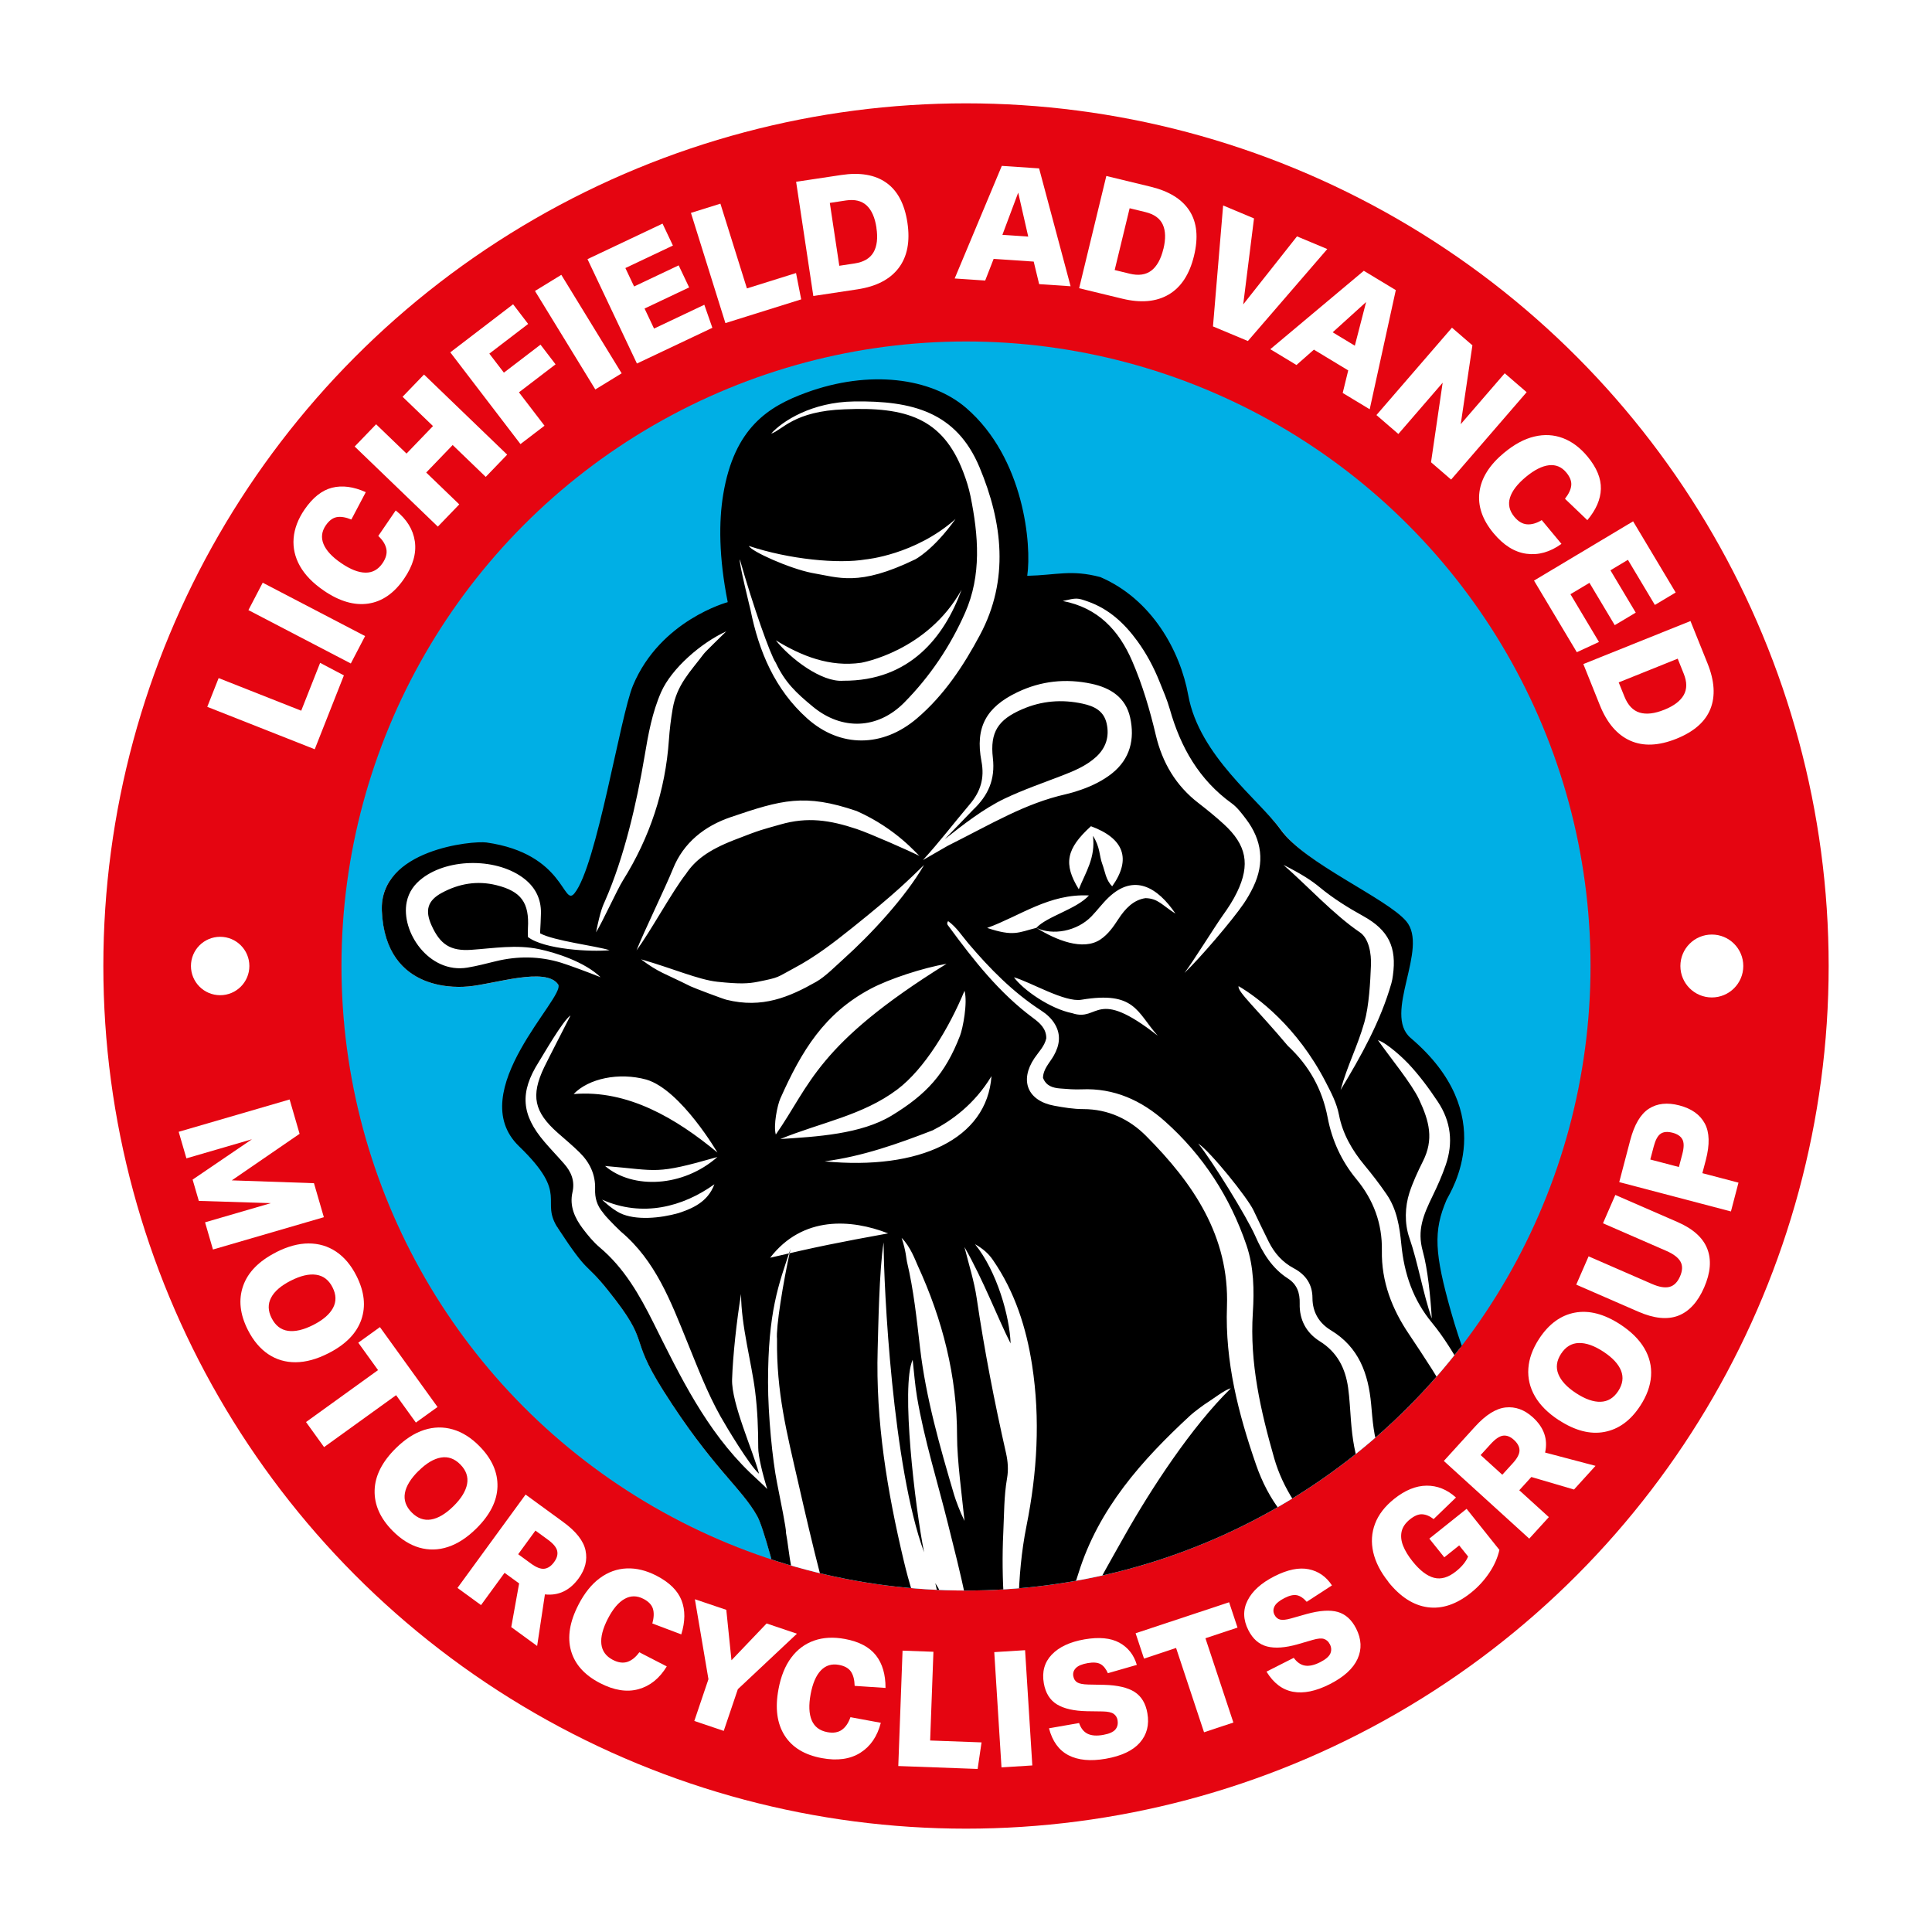 <?xml version="1.0" encoding="UTF-8"?><svg id="Layer_1" xmlns="http://www.w3.org/2000/svg" xmlns:xlink="http://www.w3.org/1999/xlink" viewBox="0 0 430 430"><defs><filter id="outer-glow-1" filterUnits="userSpaceOnUse"><feOffset dx="0" dy="0"/><feGaussianBlur result="blur" stdDeviation="5"/><feFlood flood-color="#000" flood-opacity=".2"/><feComposite in2="blur" operator="in"/><feComposite in="SourceGraphic"/></filter><clipPath id="clippath"><circle cx="215" cy="215" r="139" style="fill:none; stroke-width:0px;"/></clipPath></defs><g id="Standard"><circle cx="215" cy="215" r="200" style="fill:#fff; filter:url(#outer-glow-1); stroke-width:0px;"/><circle cx="215" cy="215" r="192" style="fill:#e50511; stroke-width:0px;"/><path d="m64.46,244.71l2.22,7.64-15.09,10.36,18.29.63,2.2,7.57-24.68,7.19-1.76-6.05,14.65-4.27-16.04-.5-1.38-4.74,13.21-8.98-14.59,4.25-1.72-5.91,24.68-7.19Z" style="fill:#fff; stroke-width:0px;"/><path d="m61.44,278.71c2.57-1.3,4.98-1.96,7.24-1.96,2.26,0,4.3.6,6.12,1.82,1.82,1.22,3.32,3,4.52,5.36,1.78,3.51,2.15,6.78,1.09,9.81-1.06,3.03-3.5,5.52-7.33,7.46-2.57,1.31-4.98,1.97-7.25,1.99-2.27.02-4.31-.58-6.12-1.79s-3.33-3.01-4.54-5.39c-1.77-3.49-2.13-6.75-1.06-9.8,1.06-3.04,3.51-5.54,7.34-7.49Zm3.29,6.32c-2.18,1.11-3.65,2.37-4.39,3.79-.75,1.42-.71,2.94.12,4.56.84,1.65,2.05,2.59,3.63,2.82s3.47-.21,5.65-1.32c2.16-1.1,3.62-2.36,4.38-3.78.76-1.42.72-2.96-.12-4.6-.83-1.63-2.04-2.55-3.63-2.78-1.6-.23-3.47.21-5.63,1.31Z" style="fill:#fff; stroke-width:0px;"/><path d="m84.14,304.94l-4.4-6.1,4.82-3.47,12.82,17.78-4.82,3.47-4.4-6.1-16.03,11.56-4.02-5.58,16.03-11.56Z" style="fill:#fff; stroke-width:0px;"/><path d="m88.1,322.33c2.05-2.02,4.15-3.38,6.3-4.07,2.15-.69,4.28-.73,6.38-.12,2.1.61,4.08,1.85,5.93,3.73,2.76,2.8,4.1,5.81,4.01,9.01-.09,3.21-1.67,6.32-4.72,9.33-2.05,2.02-4.15,3.39-6.3,4.09-2.15.71-4.28.75-6.38.15-2.1-.61-4.08-1.86-5.96-3.76-2.75-2.79-4.07-5.79-3.98-9.01.09-3.22,1.67-6.34,4.73-9.36Zm5.06,5.03c-1.74,1.72-2.76,3.37-3.04,4.94s.22,3.01,1.5,4.31c1.3,1.32,2.74,1.84,4.32,1.58,1.58-.26,3.24-1.25,4.99-2.97,1.73-1.7,2.73-3.35,3.03-4.93.29-1.58-.21-3.04-1.51-4.35-1.28-1.3-2.71-1.81-4.3-1.54-1.59.27-3.25,1.25-4.97,2.96Z" style="fill:#fff; stroke-width:0px;"/><path d="m116.99,332.65l8.35,6.09c2.87,2.09,4.53,4.2,4.98,6.33s-.06,4.2-1.53,6.22c-1.98,2.71-4.48,3.9-7.51,3.57l-1.73,11.48-5.76-4.2,1.75-9.73c-.1-.07-.19-.14-.28-.2-.09-.06-.18-.13-.28-.2l-2.68-1.95-5.24,7.18-5.24-3.82,15.15-20.77Zm6.34,15.01c.64-.87.86-1.7.68-2.49s-.88-1.63-2.11-2.52l-2.73-1.99-3.84,5.26,2.82,2.06c1.2.88,2.2,1.27,3,1.17.8-.1,1.53-.59,2.18-1.49Z" style="fill:#fff; stroke-width:0px;"/><path d="m128.74,357.17c1.34-2.6,2.93-4.58,4.76-5.93,1.83-1.35,3.82-2.07,5.98-2.16s4.37.45,6.65,1.63c2.86,1.48,4.71,3.3,5.56,5.48.85,2.18.83,4.7-.06,7.57l-6.44-2.43c.36-1.33.4-2.43.12-3.3-.28-.87-.98-1.6-2.11-2.18-1.45-.75-2.85-.74-4.2.02-1.35.76-2.59,2.23-3.71,4.4-1.13,2.2-1.62,4.07-1.45,5.63.17,1.56,1.02,2.73,2.55,3.53,1.21.63,2.31.77,3.28.44.97-.34,1.84-1.05,2.62-2.13l6.11,3.15c-1.62,2.67-3.72,4.36-6.3,5.07-2.58.71-5.43.26-8.54-1.35-3.48-1.79-5.63-4.21-6.48-7.23-.84-3.03-.29-6.43,1.66-10.2Z" style="fill:#fff; stroke-width:0px;"/><path d="m157.68,373.76l-3.02-17.82,6.99,2.36,1.15,11.22,7.82-8.19,6.75,2.28-13.15,12.35-3.14,9.28-6.55-2.21,3.14-9.28Z" style="fill:#fff; stroke-width:0px;"/><path d="m173.26,375.99c.53-2.88,1.48-5.23,2.84-7.05,1.36-1.82,3.06-3.09,5.1-3.8,2.03-.71,4.31-.83,6.84-.36,3.16.58,5.46,1.8,6.91,3.64,1.44,1.84,2.15,4.26,2.14,7.26l-6.87-.46c-.04-1.37-.32-2.44-.84-3.19s-1.4-1.25-2.66-1.48c-1.61-.3-2.94.11-4.02,1.23-1.07,1.12-1.83,2.88-2.28,5.29-.45,2.43-.37,4.37.24,5.81.61,1.44,1.77,2.32,3.47,2.64,1.34.25,2.43.07,3.26-.53s1.46-1.54,1.89-2.8l6.76,1.25c-.78,3.03-2.3,5.25-4.57,6.68-2.26,1.42-5.12,1.82-8.56,1.18-3.85-.71-6.61-2.39-8.29-5.05s-2.14-6.07-1.36-10.25Z" style="fill:#fff; stroke-width:0px;"/><path d="m200.88,367.38l6.87.25-.73,19.75,11.44.42-.87,5.91-17.66-.65.95-25.69Z" style="fill:#fff; stroke-width:0px;"/><path d="m221.29,367.71l6.86-.43,1.61,25.65-6.86.43-1.61-25.65Z" style="fill:#fff; stroke-width:0px;"/><path d="m248.75,382.92c-.11-.64-.4-1.13-.88-1.47s-1.3-.52-2.47-.54l-3.48-.05c-2.88-.06-5.11-.56-6.68-1.52-1.57-.96-2.54-2.52-2.92-4.7-.45-2.55.15-4.68,1.77-6.38,1.63-1.7,4.05-2.83,7.27-3.39,3.24-.56,5.83-.32,7.76.73s3.24,2.7,3.9,4.95l-6.44,1.85c-.44-.99-.99-1.67-1.65-2.03-.66-.36-1.6-.43-2.83-.22-1.25.22-2.13.58-2.64,1.1-.51.52-.7,1.12-.58,1.8.12.66.42,1.13.9,1.41.49.28,1.29.43,2.42.46l3.56.07c3.01.08,5.27.62,6.78,1.59,1.51.98,2.46,2.56,2.83,4.73.45,2.58-.11,4.76-1.67,6.54s-4.1,2.98-7.6,3.59c-3.38.59-6.14.33-8.29-.78-2.14-1.11-3.59-3.11-4.34-6l6.7-1.17c.4,1.17,1.03,1.97,1.9,2.39.86.42,2.02.51,3.46.25,1.32-.23,2.22-.63,2.7-1.18.47-.56.64-1.24.5-2.04Z" style="fill:#fff; stroke-width:0px;"/><path d="m261.76,366.78l-7.14,2.37-1.87-5.64,20.81-6.9,1.87,5.64-7.14,2.37,6.22,18.76-6.53,2.17-6.22-18.76Z" style="fill:#fff; stroke-width:0px;"/><path d="m295.96,365.93c-.29-.58-.72-.96-1.27-1.15-.55-.19-1.39-.12-2.52.21l-3.34.97c-2.78.79-5.05.95-6.83.49-1.78-.46-3.17-1.67-4.16-3.64-1.17-2.31-1.23-4.52-.16-6.62,1.06-2.1,3.05-3.88,5.96-5.36,2.93-1.49,5.48-2.01,7.64-1.57s3.88,1.64,5.17,3.6l-5.62,3.65c-.71-.82-1.44-1.31-2.17-1.46-.74-.15-1.66.05-2.77.62-1.13.58-1.87,1.18-2.21,1.82-.33.64-.34,1.27-.03,1.89.3.6.73.96,1.28,1.09.55.13,1.36.04,2.45-.27l3.42-.97c2.91-.8,5.22-.95,6.95-.46,1.73.5,3.09,1.73,4.09,3.7,1.18,2.33,1.29,4.58.31,6.74-.98,2.16-3.05,4.05-6.22,5.65-3.06,1.55-5.78,2.11-8.15,1.67-2.38-.44-4.34-1.93-5.9-4.48l6.07-3.07c.72,1,1.56,1.58,2.51,1.73.95.15,2.08-.1,3.39-.77,1.2-.61,1.94-1.25,2.24-1.92.29-.67.25-1.37-.12-2.1Z" style="fill:#fff; stroke-width:0px;"/><path d="m309.01,352.06c-1.74-2.17-2.86-4.37-3.37-6.57-.5-2.21-.37-4.33.4-6.36.77-2.03,2.19-3.87,4.25-5.52,2.44-1.95,4.85-2.93,7.23-2.95,2.38-.02,4.56.86,6.53,2.64l-4.97,4.8c-.88-.68-1.73-1.03-2.56-1.07s-1.72.34-2.7,1.12c-1.03.82-1.65,1.74-1.87,2.74-.21,1-.1,2.06.34,3.16.44,1.11,1.14,2.26,2.1,3.46,1.63,2.04,3.23,3.26,4.79,3.66,1.56.4,3.18-.08,4.87-1.43,1.33-1.06,2.23-2.17,2.7-3.31l-1.98-2.47-3.32,2.65-3.33-4.16,8.3-6.63,7.3,9.14c-.4,1.77-1.16,3.48-2.28,5.14-1.12,1.66-2.47,3.13-4.06,4.4-3.22,2.58-6.43,3.65-9.62,3.22-3.19-.43-6.11-2.32-8.78-5.65Z" style="fill:#fff; stroke-width:0px;"/><path d="m321.35,325.16l6.95-7.64c2.39-2.63,4.67-4.05,6.83-4.27,2.16-.22,4.17.51,6.02,2.19,2.49,2.26,3.4,4.88,2.74,7.85l11.22,2.96-4.79,5.27-9.49-2.79c-.08.09-.16.17-.23.25-.07.08-.15.16-.23.25l-2.23,2.45,6.58,5.98-4.36,4.79-19.01-17.29Zm15.6-4.69c-.8-.73-1.6-1.04-2.4-.94s-1.71.71-2.73,1.82l-2.28,2.5,4.82,4.38,2.35-2.58c1-1.1,1.49-2.05,1.48-2.86-.01-.81-.43-1.58-1.24-2.32Z" style="fill:#fff; stroke-width:0px;"/><path d="m346.94,316.08c-2.41-1.58-4.18-3.34-5.31-5.3-1.13-1.96-1.62-4.03-1.47-6.21.15-2.18.95-4.38,2.39-6.59,2.15-3.29,4.81-5.24,7.96-5.83,3.15-.59,6.53.29,10.12,2.63,2.41,1.58,4.19,3.34,5.34,5.29,1.15,1.95,1.65,4.02,1.5,6.2-.15,2.18-.95,4.39-2.41,6.62-2.14,3.28-4.79,5.21-7.96,5.81-3.17.6-6.55-.28-10.15-2.63Zm3.84-6.01c2.05,1.34,3.88,1.98,5.48,1.92,1.6-.06,2.9-.85,3.9-2.38,1.01-1.55,1.22-3.06.63-4.55-.59-1.49-1.91-2.9-3.96-4.24-2.03-1.33-3.85-1.96-5.46-1.91-1.61.05-2.92.85-3.93,2.4-1,1.53-1.2,3.04-.6,4.53s1.91,2.91,3.94,4.23Z" style="fill:#fff; stroke-width:0px;"/><path d="m364.62,291.93l-13.8-6.01,2.75-6.3,14.09,6.14c1.61.7,2.91.92,3.91.66,1-.26,1.79-1.04,2.35-2.33.57-1.3.6-2.4.1-3.29-.5-.9-1.55-1.7-3.16-2.4l-14.09-6.14,2.75-6.3,13.83,6.02c3.45,1.5,5.67,3.49,6.63,5.95s.74,5.33-.69,8.61c-1.42,3.26-3.34,5.35-5.76,6.29-2.42.93-5.39.64-8.91-.9Z" style="fill:#fff; stroke-width:0px;"/><path d="m360.39,263.1l2.44-9.3c.92-3.5,2.31-5.85,4.16-7.04,1.85-1.19,4.11-1.43,6.78-.73,2.72.71,4.6,2.05,5.66,4.02,1.06,1.97,1.13,4.68.23,8.14l-.77,2.92,8.04,2.11-1.68,6.41-24.86-6.53Zm11.86-10.99c-1.12-.29-2-.22-2.64.22-.65.44-1.16,1.38-1.54,2.82l-.77,2.92,6.37,1.67.77-2.92c.38-1.46.38-2.54,0-3.24s-1.12-1.19-2.18-1.47Z" style="fill:#fff; stroke-width:0px;"/><path d="m46.13,157.32l2.53-6.4,18.38,7.26,4.21-10.65,5.29,2.79-6.49,16.44-23.91-9.44Z" style="fill:#fff; stroke-width:0px;"/><path d="m55.29,135.79l3.18-6.1,22.79,11.88-3.18,6.1-22.79-11.88Z" style="fill:#fff; stroke-width:0px;"/><path d="m72.06,131.44c-2.42-1.65-4.18-3.47-5.3-5.45s-1.58-4.05-1.41-6.2c.18-2.15.99-4.28,2.44-6.4,1.82-2.65,3.86-4.27,6.12-4.84,2.27-.57,4.77-.24,7.5.99l-3.21,6.09c-1.27-.52-2.36-.7-3.26-.53s-1.71.78-2.43,1.83c-.92,1.35-1.09,2.74-.5,4.17s1.89,2.84,3.91,4.22c2.04,1.4,3.84,2.11,5.41,2.13,1.57.03,2.84-.68,3.81-2.1.77-1.13,1.05-2.2.84-3.2-.21-1-.81-1.96-1.79-2.86l3.88-5.68c2.45,1.94,3.87,4.23,4.26,6.88.38,2.65-.41,5.42-2.39,8.31-2.21,3.23-4.87,5.08-7.97,5.54s-6.42-.5-9.92-2.9Z" style="fill:#fff; stroke-width:0px;"/><path d="m100.75,99.05l-5.89,6.12,7.36,7.09-4.77,4.95-18.51-17.83,4.77-4.95,6.77,6.52,5.89-6.12-6.77-6.52,4.77-4.95,18.51,17.83-4.77,4.95-7.36-7.09Z" style="fill:#fff; stroke-width:0px;"/><path d="m100.22,78.42l13.98-10.7,3.35,4.38-8.64,6.61,3.24,4.23,8.15-6.23,3.35,4.38-8.15,6.23,5.69,7.43-5.35,4.09-15.62-20.42Z" style="fill:#fff; stroke-width:0px;"/><path d="m119.07,64.76l5.86-3.59,13.43,21.92-5.86,3.59-13.43-21.92Z" style="fill:#fff; stroke-width:0px;"/><path d="m130.77,57.67l16.69-7.9,2.31,4.88-10.58,5.01,1.94,4.1,9.92-4.7,2.33,4.91-9.92,4.7,2.11,4.46,11.19-5.3,1.79,5.13-16.79,7.95-11-23.23Z" style="fill:#fff; stroke-width:0px;"/><path d="m153.78,47.38l6.56-2.05,5.9,18.86,10.93-3.42,1.15,5.86-16.87,5.28-7.67-24.53Z" style="fill:#fff; stroke-width:0px;"/><path d="m177.18,40.46l10.04-1.51c4.18-.63,7.52-.06,10.03,1.71,2.51,1.77,4.08,4.73,4.71,8.88.63,4.2-.02,7.57-1.95,10.11s-5,4.12-9.2,4.75l-9.79,1.48-3.83-25.42Zm17.89,10.23c-.34-2.28-1.07-3.93-2.19-4.97-1.12-1.03-2.66-1.4-4.63-1.1l-3.56.54,2.11,13.99,3.38-.51c2.04-.31,3.45-1.13,4.23-2.48.78-1.34,1-3.17.65-5.47Z" style="fill:#fff; stroke-width:0px;"/><path d="m230.06,58.22l-8.91-.6-1.88,4.82-6.79-.46,10.49-25.06,8.3.56,7.01,26.23-7-.47-1.21-5.02Zm-3.44-15.35l-3.52,9.4,5.75.39-2.23-9.78Z" style="fill:#fff; stroke-width:0px;"/><path d="m246.24,39.17l9.87,2.39c4.11,1,6.99,2.79,8.64,5.37,1.66,2.59,1.99,5.92,1,10-1,4.13-2.88,7-5.63,8.62-2.75,1.62-6.19,1.93-10.32.93l-9.62-2.33,6.05-24.98Zm12.7,16.23c.54-2.24.49-4.05-.15-5.43-.64-1.38-1.93-2.3-3.87-2.77l-3.5-.85-3.33,13.75,3.32.81c2.01.49,3.62.25,4.85-.69,1.23-.95,2.12-2.55,2.67-4.82Z" style="fill:#fff; stroke-width:0px;"/><path d="m276.71,67.74l11.96-15.13,6.74,2.82-17.67,20.47-7.77-3.25,2.26-26.92,6.87,2.88-2.4,19.14Z" style="fill:#fff; stroke-width:0px;"/><path d="m300.07,82.44l-7.64-4.62-3.88,3.42-5.82-3.52,20.81-17.45,7.12,4.3-5.81,26.52-6.01-3.63,1.23-5.02Zm3.98-15.22l-7.44,6.74,4.93,2.98,2.51-9.72Z" style="fill:#fff; stroke-width:0px;"/><path d="m323.16,72.93l4.55,3.93-2.6,17.55,9.79-11.33,4.88,4.21-16.81,19.45-4.47-3.86,2.59-17.7-9.86,11.41-4.88-4.21,16.81-19.45Z" style="fill:#fff; stroke-width:0px;"/><path d="m334.8,100.75c2.25-1.87,4.49-3.07,6.7-3.59,2.21-.53,4.33-.41,6.35.35,2.02.76,3.84,2.13,5.48,4.1,2.05,2.48,3.04,4.88,2.97,7.22-.07,2.34-1.08,4.65-3.01,6.94l-4.98-4.76c.85-1.08,1.32-2.08,1.4-2.99.09-.91-.28-1.86-1.09-2.84-1.04-1.26-2.33-1.8-3.87-1.63-1.54.17-3.25,1.04-5.14,2.6-1.9,1.58-3.08,3.12-3.54,4.62-.46,1.5-.13,2.92.97,4.25.87,1.05,1.82,1.61,2.85,1.68,1.02.07,2.11-.24,3.25-.94l4.39,5.29c-2.54,1.83-5.13,2.56-7.79,2.2s-5.09-1.89-7.33-4.58c-2.5-3.01-3.54-6.08-3.13-9.19.41-3.12,2.25-6.03,5.52-8.74Z" style="fill:#fff; stroke-width:0px;"/><path d="m363.47,116.02l9.48,15.85-4.63,2.77-6-10.04-3.89,2.33,5.63,9.42-4.67,2.79-5.63-9.42-4.23,2.53,6.35,10.63-4.93,2.28-9.53-15.94,22.06-13.19Z" style="fill:#fff; stroke-width:0px;"/><path d="m376.24,138.21l3.79,9.42c1.58,3.92,1.79,7.3.65,10.16-1.14,2.85-3.66,5.06-7.56,6.63-3.94,1.58-7.37,1.73-10.28.43-2.92-1.3-5.16-3.92-6.75-7.86l-3.69-9.19,23.85-9.58Zm-5.83,19.76c2.14-.86,3.58-1.95,4.33-3.27.75-1.32.75-2.91,0-4.76l-1.34-3.34-13.13,5.28,1.28,3.17c.77,1.92,1.9,3.1,3.38,3.55,1.49.45,3.31.24,5.47-.63Z" style="fill:#fff; stroke-width:0px;"/><circle cx="381" cy="215" r="7" style="fill:#fff; stroke-width:0px;"/><circle cx="49" cy="215" r="6.5" style="fill:#fff; stroke-width:0px;"/><circle cx="215" cy="215" r="139" style="fill:#00afe5; stroke-width:0px;"/><g style="clip-path:url(#clippath);"><path d="m179.81,378.74c-.4-.36-8.54-36.3-11.21-41.2-3.45-6.32-10.1-10.83-20.98-28.07-8-12.67-2.43-9.98-12.26-22.25-5.44-6.79-3.78-3.28-11.11-13.77-2.21-3.15,4.75-12.45-8.25-20.45-8.47-5.21,10.06-31.15,8.25-33.87-2.68-4.02-14.28-.07-19.98.43-1.34.12-18.44,1.91-19.26-16.81-.6-13.72,18.98-14.17,21.99-13.75,17.53,2.49,17,16,22,11,5.59-5.59,10.29-37.11,13-44,3.16-8.05,21-19,21-20,0-5.1-1.8-21.98-.82-25.42,4.17-14.51,8.52-19.54,16.82-22.58,14.11-5.17,28.21-2.72,36,4,12.92,11.15,13.01,31.15,12,38,6.63-.16,11.46-1.71,18,0,11.45,4.93,17.2,16.07,19,26,2.44,13.5,16.43,22.15,21.05,28.64,5.38,7.54,23.21,15.36,27.59,20.5,5.17,6.06-5.3,20.83.35,26.86,20.98,22.39,7,31.04,6,39-.6,4.79,1.11,18.22,3,22,5,10,7.56,23.1,8,27,.46.77,4.02,1.81,5.51,2.35,3.01.41,6.66-.38,9.47,2.26.47,4.64-5.6,5.14-5.57,10.07,4.94,14.85,5.6,30.63,1.96,46.67-.88.1-1.43.21-1.99.22-.41,0-.82-.12-1.5-.24" style="fill:#fff; stroke-width:0px;"/><path d="m134.94,270.48-.66-.49c-1.46-1.72-1.89-3.38-1.83-5.38.1-3.24-1.22-5.92-3.47-8.13-1.54-1.52-3.22-2.91-4.84-4.34-5.27-4.65-6.04-8.28-3.03-14.59.81-1.69,5.03-9.87,5.87-11.54-1.68,1.07-6.16,8.92-7.08,10.37-4.27,6.74-3.9,11.72,1.3,17.78,1.41,1.65,2.92,3.21,4.34,4.84,1.6,1.82,2.45,3.84,1.87,6.37-.69,3.06.51,5.71,2.3,8.08,1.13,1.49,2.35,2.98,3.77,4.18,5.46,4.59,8.86,10.59,11.98,16.83,5.94,11.9,11.69,23.88,21.51,33.34,4.76,4.58,7.01,5.21,8.53,17.06,1.4,10.95,5.24,18.95,9.08,29.27.91,2.31.85,4.68-4.79,4.6-.4-.36-8.54-36.3-11.21-41.2-3.45-6.32-10.1-10.83-20.98-28.07-8-12.67-2.43-9.98-12.26-22.25-5.44-6.79-4.06-3.08-11.11-13.77-4.25-6.44,2.73-7.27-8.72-18.33-12.53-12.11,10.53-33.27,8.72-35.99-2.68-4.02-14.28-.07-19.98.43-1.34.12-18.44,1.91-19.26-16.81-.6-13.72,20.28-15.66,23.28-15.23,17.53,2.49,16.99,14.51,19.59,11.31,4.98-6.13,10.17-39.45,13.03-46.27,6.08-14.53,21.08-18.53,21.08-18.53-2-10-2-18-1-24,2.48-14.9,10.13-19.57,18.43-22.62,14.11-5.17,27.85-3.32,35.64,3.4,12.92,11.15,14.6,30.51,13.59,37.36,6.63-.16,9.74-1.44,16.27.28,11.45,4.93,17.77,16.38,19.57,26.31,2.44,13.5,15.92,23.4,20.55,29.89,5.38,7.54,23.56,15.24,27.95,20.38,5.17,6.06-5.3,20.64,1,26,20,17,9,34,8,36-3,7-2.7,11.9,1,25,3.99,14.14,9.57,24.11,10,28.01.46.77,1.02,1.79,2.5,2.33,3.01.41,6.66-.38,9.47,2.26.47,4.64-5.6,5.14-5.57,10.07,4.94,14.85,5.6,30.63,1.96,46.67-.88.1-1.43.21-1.99.22-.41,0-.82-.12-1.5-.24,2.41-7.81,2.74-15.72,2.08-23.66-.66-7.95-1.7-15.87-6.46-23.01-3.22,5.11-.15,11.55-4.68,15.63-2.78,1.45-5.33-1.51-8.38-.17,3.1,2.93,6.13,5.22,10.15,5.55.68,6.77-1.87,13.32-6.46,16.44-7.33-1.53-11.99-6.69-15.95-13.6-.54,2.72.19,4.33.83,5.89,1.72,4.21,4.41,7.8,7.7,10.9,1.83,1.72,2.71,3.79,3.46,6.29-13.74,0-27.04.01-40.34-.02-1.14,0-2.28-.31-3.42-.47.75-1.32,2.05-1.93,3.28-2.71,3.54-2.24,7.09-4.49,10.42-7.02,5.67-4.29,8.37-12.62,6.34-19.33-1.39,2.35-1.49,4.85-2.07,7.15-1.1,4.43-3.78,7.37-7.83,9.23-1.84.85-3.82,1.47-5.49,2.57-6.21,4.08-13.03,4.21-20.06,3.5-7.92-.8-15.85-1.3-23.75.25-.72.14-1.44.11-2.22-1.06,3.45-11.22,9.5-21.58,15.36-31.98,5.81-10.29,14.88-24.2,23.59-32.7-1.06.12-4.28,2.57-5,3-.87.52-3.27,2.32-4,3-10.85,10.03-20.43,20.77-24.91,35.15-2.56,8.24-5.85,16.32-6.37,25.12-1.84,1.1-3.58,1.99-5.43,1.77-1.2-.88-1.24-1.91-1.28-2.93-.43-11.55-.78-23.06,1.52-34.52,2.37-11.82,3.1-23.78,1.24-35.78-1.3-8.38-3.84-16.3-8.7-23.36-.91-1.33-2.07-2.45-4-3.54,4.92,6.09,7.71,16.13,7.92,22.09-2.74-5.34-6-14-10.27-21.46.95,3.83,2.15,7.52,2.72,11.37,1.71,11.58,3.94,23.07,6.53,34.49.42,1.87.56,3.74.23,5.6-.7,4.01-.64,8.06-.84,12.11-.49,10.29.27,20.5,1.86,30.66.39,2.5,1.9,4.89.17,7.65,1.02-.06,1.45,0,1.83-.11,7.79-2.21,15.67-2.6,23.58-.88,8.5,1.85,17,3.4,25.75,2.55-.85.75-1.89.6-2.89.6-15.62,0-31.24,0-46.86-.02-.98,0-2.04.26-3.06-.73-.12-2.68-.25-5.54-.39-8.83-1.22,1.71-1.3,3.25-1.47,4.81-.16,1.54.16,3.23-1.2,4.62h-28.15c-1.83-3.41-2.72-7.08-3.92-10.62-4.51-13.29-7.72-26.94-10.84-40.61-2.65-11.58-4.9-20.25-4.77-32.2-.26-2.42,1.31-12.44,3-20-2.66,7.88-5,14-5,29.63,0,7.35,1,17.37,2,22.37.88,4.4,2,10,2,11-2.42-2.73-6.19-15.12-6.18-18.79,0-4.18-.17-8.39-.69-12.54-.78-6.33-3.13-14.67-3.13-21.67-1,6-1.83,13.82-2,19-.17,5.3,4.68,15.94,6,21-2.02-1.68-7.35-10.58-8.55-12.71-2.98-5.31-5.14-11-7.43-16.62-3.65-8.98-7.04-18.08-14.79-24.58,0,0-2.23-2.09-3.94-4.1Zm75.97-82.22c10-5,17.16-9.42,26.34-11.5,1.12-.26,2.24-.6,3.33-.98,2.47-.86,4.82-2,6.88-3.62,4.08-3.24,5.14-7.65,4.07-12.47-.98-4.43-4.33-6.6-8.61-7.51-5.71-1.21-11.19-.64-16.47,1.88-6.93,3.31-9.46,7.79-8.01,15.38.72,3.79-.2,6.74-2.61,9.58-3.49,4.12-6.76,8.42-10.42,12.41m123.05,142.48c-2.13.1-3.21,1.05-4.38,1.79-2.93,1.85-5.83,3.75-8.81,5.52-9.92,5.91-21.95,1.28-27.33-7.18-1.87-2.94-3.37-6.09-4.33-9.43-3.03-10.59-5.49-21.25-4.77-32.42.32-5.05.23-10.21-1.41-15.04-3.65-10.72-9.67-20.03-18.15-27.58-5.22-4.65-11.32-7.44-18.55-7.12-1.58.07-3.18-.06-4.76-.19-1.64-.13-3.14-.55-3.83-2.37.04-1.99,1.49-3.34,2.4-4.95,1.29-2.29,1.65-4.62.25-6.99-.75-1.26-1.82-2.24-3.05-3.03-6.26-4.05-11.41-9.29-16.2-14.93-1.44-1.7-2.66-3.65-4.52-4.98-.43.61-.06.89.18,1.22,5.49,7.47,11.18,14.74,18.72,20.33,1.49,1.1,2.97,2.37,2.95,4.53-.39,1.78-1.69,3.01-2.65,4.44-3.35,4.99-1.5,9.48,4.42,10.57,2.13.39,4.3.75,6.45.75,5.56,0,10.27,2.23,14.01,5.99,10.44,10.49,18.54,22.26,17.98,37.99-.44,12.22,2.53,23.77,6.48,35.17,1.34,3.87,3.2,7.49,5.7,10.66,6.01,7.62,13.85,11.02,23.63,9.52,4.63-.71,8.24-3.39,11.89-5.95,2.53-1.78,5.3-3.33,7.69-6.32Zm-52.79-114.41c-.33,1.17,4,5,10.96,13.27,4.7,4.37,7.66,9.61,8.87,16,.95,5,3.05,9.63,6.35,13.62,3.83,4.63,5.82,9.9,5.71,15.96-.12,6.9,2.25,13.02,6.08,18.66,1.7,2.51,3.35,5.06,4.99,7.61,1.56,2.44,3.01,4.95,3.88,7.73,1.27,4.06.98,8-1.13,11.73-1.83,3.25-4.9,4.42-8.38,4.46-3.51.04-4.88-2.61-5.97-5.4-1.33-3.42-1.53-7.05-1.86-10.63-.63-6.78-2.72-12.66-8.95-16.43-2.6-1.57-4.1-3.99-4.11-7.19,0-3.04-1.51-5.21-4.15-6.61-2.52-1.34-4.31-3.36-5.57-5.88-1.16-2.33-2.29-4.67-3.4-7.02-1.32-2.79-9.61-13.12-12.32-14.88,3.09,3.78,10.81,16.29,12.71,20.58,1.66,3.76,3.71,7.19,7.27,9.47,2.04,1.31,2.68,3.22,2.62,5.58-.1,3.6,1.46,6.52,4.48,8.4,3.9,2.43,5.7,6.03,6.3,10.36.34,2.43.43,4.89.63,7.34.31,3.9.85,7.75,2.35,11.41,1.56,3.79,4.43,6.08,8.4,6.72,4.72.77,12.56-2.05,15.44-7.61,3.96-7.65,2.83-14.83-1.23-21.86-2.09-3.62-4.26-7.26-6.91-10.47-4.25-5.14-6.21-10.97-6.84-17.46-.38-3.89-.98-7.78-3.25-11.1-1.54-2.26-3.22-4.44-4.97-6.55-2.73-3.29-4.84-6.96-5.64-11.1-.53-2.76-1.78-5.07-3-7.43-6.35-12.29-15.19-18.85-19.35-21.29Zm-79,57c-1,6-1.2,19.51-1.33,23.8-.47,16.02,2.14,31.68,5.83,47.17,2.18,9.18,5.46,17.97,10.64,25.95,1.44,2.21,2.95,4.3,5.75,4.69,3.44-1.46,4.58-3.13,5.03-6.84.57-4.76-1.01-9.26-1.56-13.88-.01-.1-.47-.16-.81-.26-.98,1.8.1,4.44-2.33,5.87-2.05-2.08-2.48-4.83-3.01-7.43-1.12-5.52-2.54-10.97-3.9-16.44-2.33-9.39-5.26-18.64-6.88-28.2-.46-2.74-.66-5.52-.97-8.28-2.66,5.82.54,32.84,2.54,42.84-7-19-9-59-9-69Zm-25-180c2.47-.79,5-5,16.29-5.4,13.71-.6,21.85,1.95,26.42,13.94.67,1.75,1.25,3.56,1.62,5.39,1.78,8.75,2.49,17.6-1.2,25.95-3.27,7.41-7.81,14.19-13.55,19.99-5.89,5.96-13.87,6.25-20.32.92-3.71-3.06-6.2-5.38-8.27-9.79-1.17-1.65-5.03-12.52-8-23-.27.57,2.34,11.05,2.38,11.25,1.86,9.27,5.44,17.72,12.6,24.14,7.37,6.6,16.82,6.5,24.43.01,6.04-5.14,10.39-11.73,14.04-18.58,6.55-12.27,5.04-25.01-.09-37.29-5.17-12.39-15.04-14.86-27.91-14.68-9.45.13-15.96,4.38-18.45,7.13Zm92,120c.2.2-.2-.2,0,0,3.31-3.15,10.54-11.57,13.14-15.39.81-1.19,1.53-2.45,2.15-3.75,2.55-5.34,1.91-10.39-1.63-15.06-.96-1.26-1.94-2.6-3.2-3.51-7.26-5.24-11.37-12.48-13.76-20.92-.59-2.08-1.46-4.08-2.27-6.09-1.29-3.23-2.92-6.3-4.97-9.11-2.86-3.92-6.3-7.14-11-8.79-2.39-.84-2.44-.84-5.6-.12,7.85,1.51,12.5,6.52,15.46,13.38,2.3,5.32,3.93,10.86,5.26,16.49,1.45,6.11,4.45,11.23,9.48,15.1,1.94,1.5,3.85,3.05,5.66,4.71,5.05,4.63,5.91,8.98,2.93,15.14-.87,1.81-1.99,3.52-3.17,5.16-1.67,2.33-6.74,10.49-8.49,12.75Zm-143.47-8.76c.08-1.7.18-3.12.2-4.55.03-3.09-1.21-5.61-3.61-7.53-5.9-4.71-16.79-4.77-22.79-.2-1.8,1.37-3.02,3.05-3.48,5.29-1.37,6.62,4.96,16.02,13.5,14.61,2.13-.35,4.23-.91,6.33-1.42,4.88-1.19,9.74-1.14,14.54.33,1.7.52,6.29,2.22,8.78,3.23-3.5-3.4-9.94-5.47-13.69-6.25-5.07-1.06-10.06-.2-15.09.15-4.63.32-6.93-1.2-8.83-5.41-1.52-3.35-.92-5.54,2.27-7.27,3.81-2.06,7.88-2.77,12.15-1.71,5.52,1.37,7.36,3.9,7.02,9.6-.03.57,0,1.13,0,1.94,3.63,2.77,13.94,3.34,18.18,2.94-3.01-.97-12.33-2.06-15.47-3.76Zm99.51-1.21c5.96,1.98,6.96.98,10.96-.02,4.32,2.7,10.36,5.2,14.26,2.58,1.73-1.17,2.86-2.81,3.97-4.51,1.53-2.36,3.39-4.3,6.04-4.68,2.83.05,3.72,1.61,6.68,3.44-3.96-5.83-9.19-9.02-14.91-3.57-1.35,1.29-2.47,2.82-3.77,4.17-3.25,3.36-8.65,4.31-12.28,2.57,2.37-2.57,8.89-4.13,11.7-7.21-8.88-.44-15.29,4.56-22.66,7.23Zm98.96,86.98c-.28-4.94-.93-11.16-2-15-1.32-4.72.11-8.07,2.22-12.41,1.07-2.2,2.07-4.46,2.87-6.78,1.72-4.95,1.18-9.7-1.73-14.09-2-3.01-4.15-5.92-6.63-8.55-.92-.98-4.6-4.5-6.72-5.18,2.71,3.86,7.49,9.65,9.15,13.18,2.32,4.94,3.32,8.93.85,13.82-1.1,2.19-2.25,4.67-3,7-.97,3.03-1.13,6.76,0,10,1.89,5.42,3.07,12.51,5,18Zm-118-18c1,3,1.02,4.61,1.19,5.3,1.5,6.31,2.16,12.72,2.91,19.16,1.3,11.16,4.42,22.01,7.6,32.79.32,1.07,1.3,3.75,2.3,5.75-.56-5.5-1.66-13.55-1.66-18.86,0-13.35-3.23-25.96-8.78-38.03-.5-1.09-1.56-4.11-3.56-6.11Zm-39-135c-5.57,2.51-12.21,8.26-14.53,13.54-1.99,4.54-2.86,9.37-3.67,14.21-1.75,10.4-4.53,22.52-8.81,32.25-.45,1.03-1,2-2,7,1.53-2.49,4.68-9.47,5.97-11.53,6.01-9.6,9.47-20.02,10.25-31.33.16-2.3.44-4.6.83-6.87.92-5.41,3.94-8.27,6.94-12.27.4-.53,4-4,5-5Zm-20,71c3-4,7.96-13.13,11-17,2-3,4.87-5.26,10.65-7.52,6.35-2.48,6.18-2.28,10.35-3.48,6.05-1.75,11.03-.99,17,1,3,1,12,5,14,6-.47-.23-5-6-14-10-11.59-3.95-16.7-2.5-28.04,1.36-5.79,1.97-10.52,5.67-12.86,11.53-1.59,3.97-6.51,14.07-8.1,18.11Zm64-19c-3.43,3.3-6,6-16,14-4.19,3.35-8.24,6.48-13,9-3.89,2.07-3,2-8,3-2.11.42-4,.53-9,0-4.22-.45-10-3-17-5,4,3,5,3,11,6,.77.38,7.16,2.79,8,3,8,2,14.04-.62,20-4,2.01-1.14,4.27-3.45,6-5,6.2-5.56,13.82-13.79,18-21Zm80,0c5.21,4.54,11.19,11.07,17,15,2.03,1.37,2.56,4.8,2.46,7.3-.15,3.79-.43,9.08-1.46,12.7-1.59,5.58-3.76,9.5-5.3,15.09,4.59-7.6,8.88-15.26,11.31-23.76.16-.55.25-1.13.33-1.7.89-6.33-.95-10.12-6.58-13.24-3.42-1.89-6.71-3.94-9.73-6.44-1.75-1.45-4.04-2.96-8.04-4.96Zm-112,61c8.13-.52,17.97-1.08,24.8-5.23,7.73-4.71,11.9-9.24,15.2-17.77.61-1.57,1.74-7.29,1-10-3.38,8.19-8.89,17.42-15,22-7.69,5.76-16.92,7.3-26,11Zm37-39c-5.25.91-12.76,3.35-16.93,5.58-10.25,5.47-15.29,13.68-20.07,24.42-.65,1.46-1.58,5.99-1,8,7.75-11.08,9-20,38-38Zm-27.14,43.97c21.14,2.03,36.14-4.97,37.14-18.97-3.8,6.32-9,10-13.08,12.06-7.8,3.02-15.65,5.81-24.06,6.91Zm9.14-133.97c-6.1,1.03-17,0-26-3,.57,1.23,9,5,14,6,6,1,10.35,3.12,23-3,0,0,4-2,9-9-9,8-20,9-20,9Zm-1,23c-7,1-13.22-1.47-19-5,3.23,4.08,10.19,9.38,15,9,14.83.09,22.53-9.79,26.34-20.25-7.66,13.75-22.34,16.25-22.34,16.25Zm-32,109c.21.35-8.05-13.93-15.81-16.23-6.14-1.68-12.87-.24-16.19,3.22,12.05-1.01,22.86,5.44,32,13.01Zm11.74,23.42c10.26-2.42,15.26-3.42,26.26-5.42-8.17-3.18-19-4-26.26,5.42Zm54.26-62.42c2.02,2.78,8,7,13,8,6,2,5-6,19,5-4.68-5.24-5-10-17-8-3.7.62-11.26-3.92-15-5Zm14.43-19.58c1.53-3.85,3.77-7,3.15-11.91,1.63,2.52,1.41,4.5,2.06,6.21.64,1.68.78,3.63,2.23,5.03,4.31-6.07,2.64-10.66-4.73-13.37-5.49,4.99-6.21,8.37-2.7,14.04Zm-80.43,59.58c-14,4-13,3-25,2,6.17,5.26,17.39,4.72,25-2Z" style="stroke-width:0px;"/><path d="m138,270c3.48,1.68,8.96,1.14,13,0,3-1,6.51-2.4,8-6.42-7.03,5.04-16,7.42-25,3.42,0,0,2,2,4,3Z" style="fill:#fff; stroke-width:0px;"/><path d="m332.84,355.04c1.08-.98,2.03-1.83,3.26-2.94.76,1.46.45,2.87.45,4.18.04,5.8-.66,11.52-2.19,17.12-.81,2.95-2.59,4.65-6.37,4.6,7.03-6.58,6.22-14.48,4.85-22.97Z" style="stroke-width:0px;"/><path d="m216.91,374.96c-5.1-7.13-6.97-14.84-8.74-22.59,3.28,4.76,3.07,12.13,11,13.58.19,2.86.65,5.81-2.26,9.01Z" style="stroke-width:0px;"/><path d="m216.56,180.25c3.4-3.21,4.97-6.77,4.42-11.54-.67-5.79,1.19-8.53,6.47-10.83,4.37-1.91,8.89-2.28,13.54-1.26,2.52.55,4.67,1.57,5.31,4.39.66,2.93-.16,5.45-2.34,7.45-2.16,1.97-4.83,3.1-7.53,4.14-4.3,1.66-8.65,3.15-12.83,5.14-4.73,2.26-9.3,5.85-13.33,9.03" style="stroke-width:0px;"/></g></g></svg>